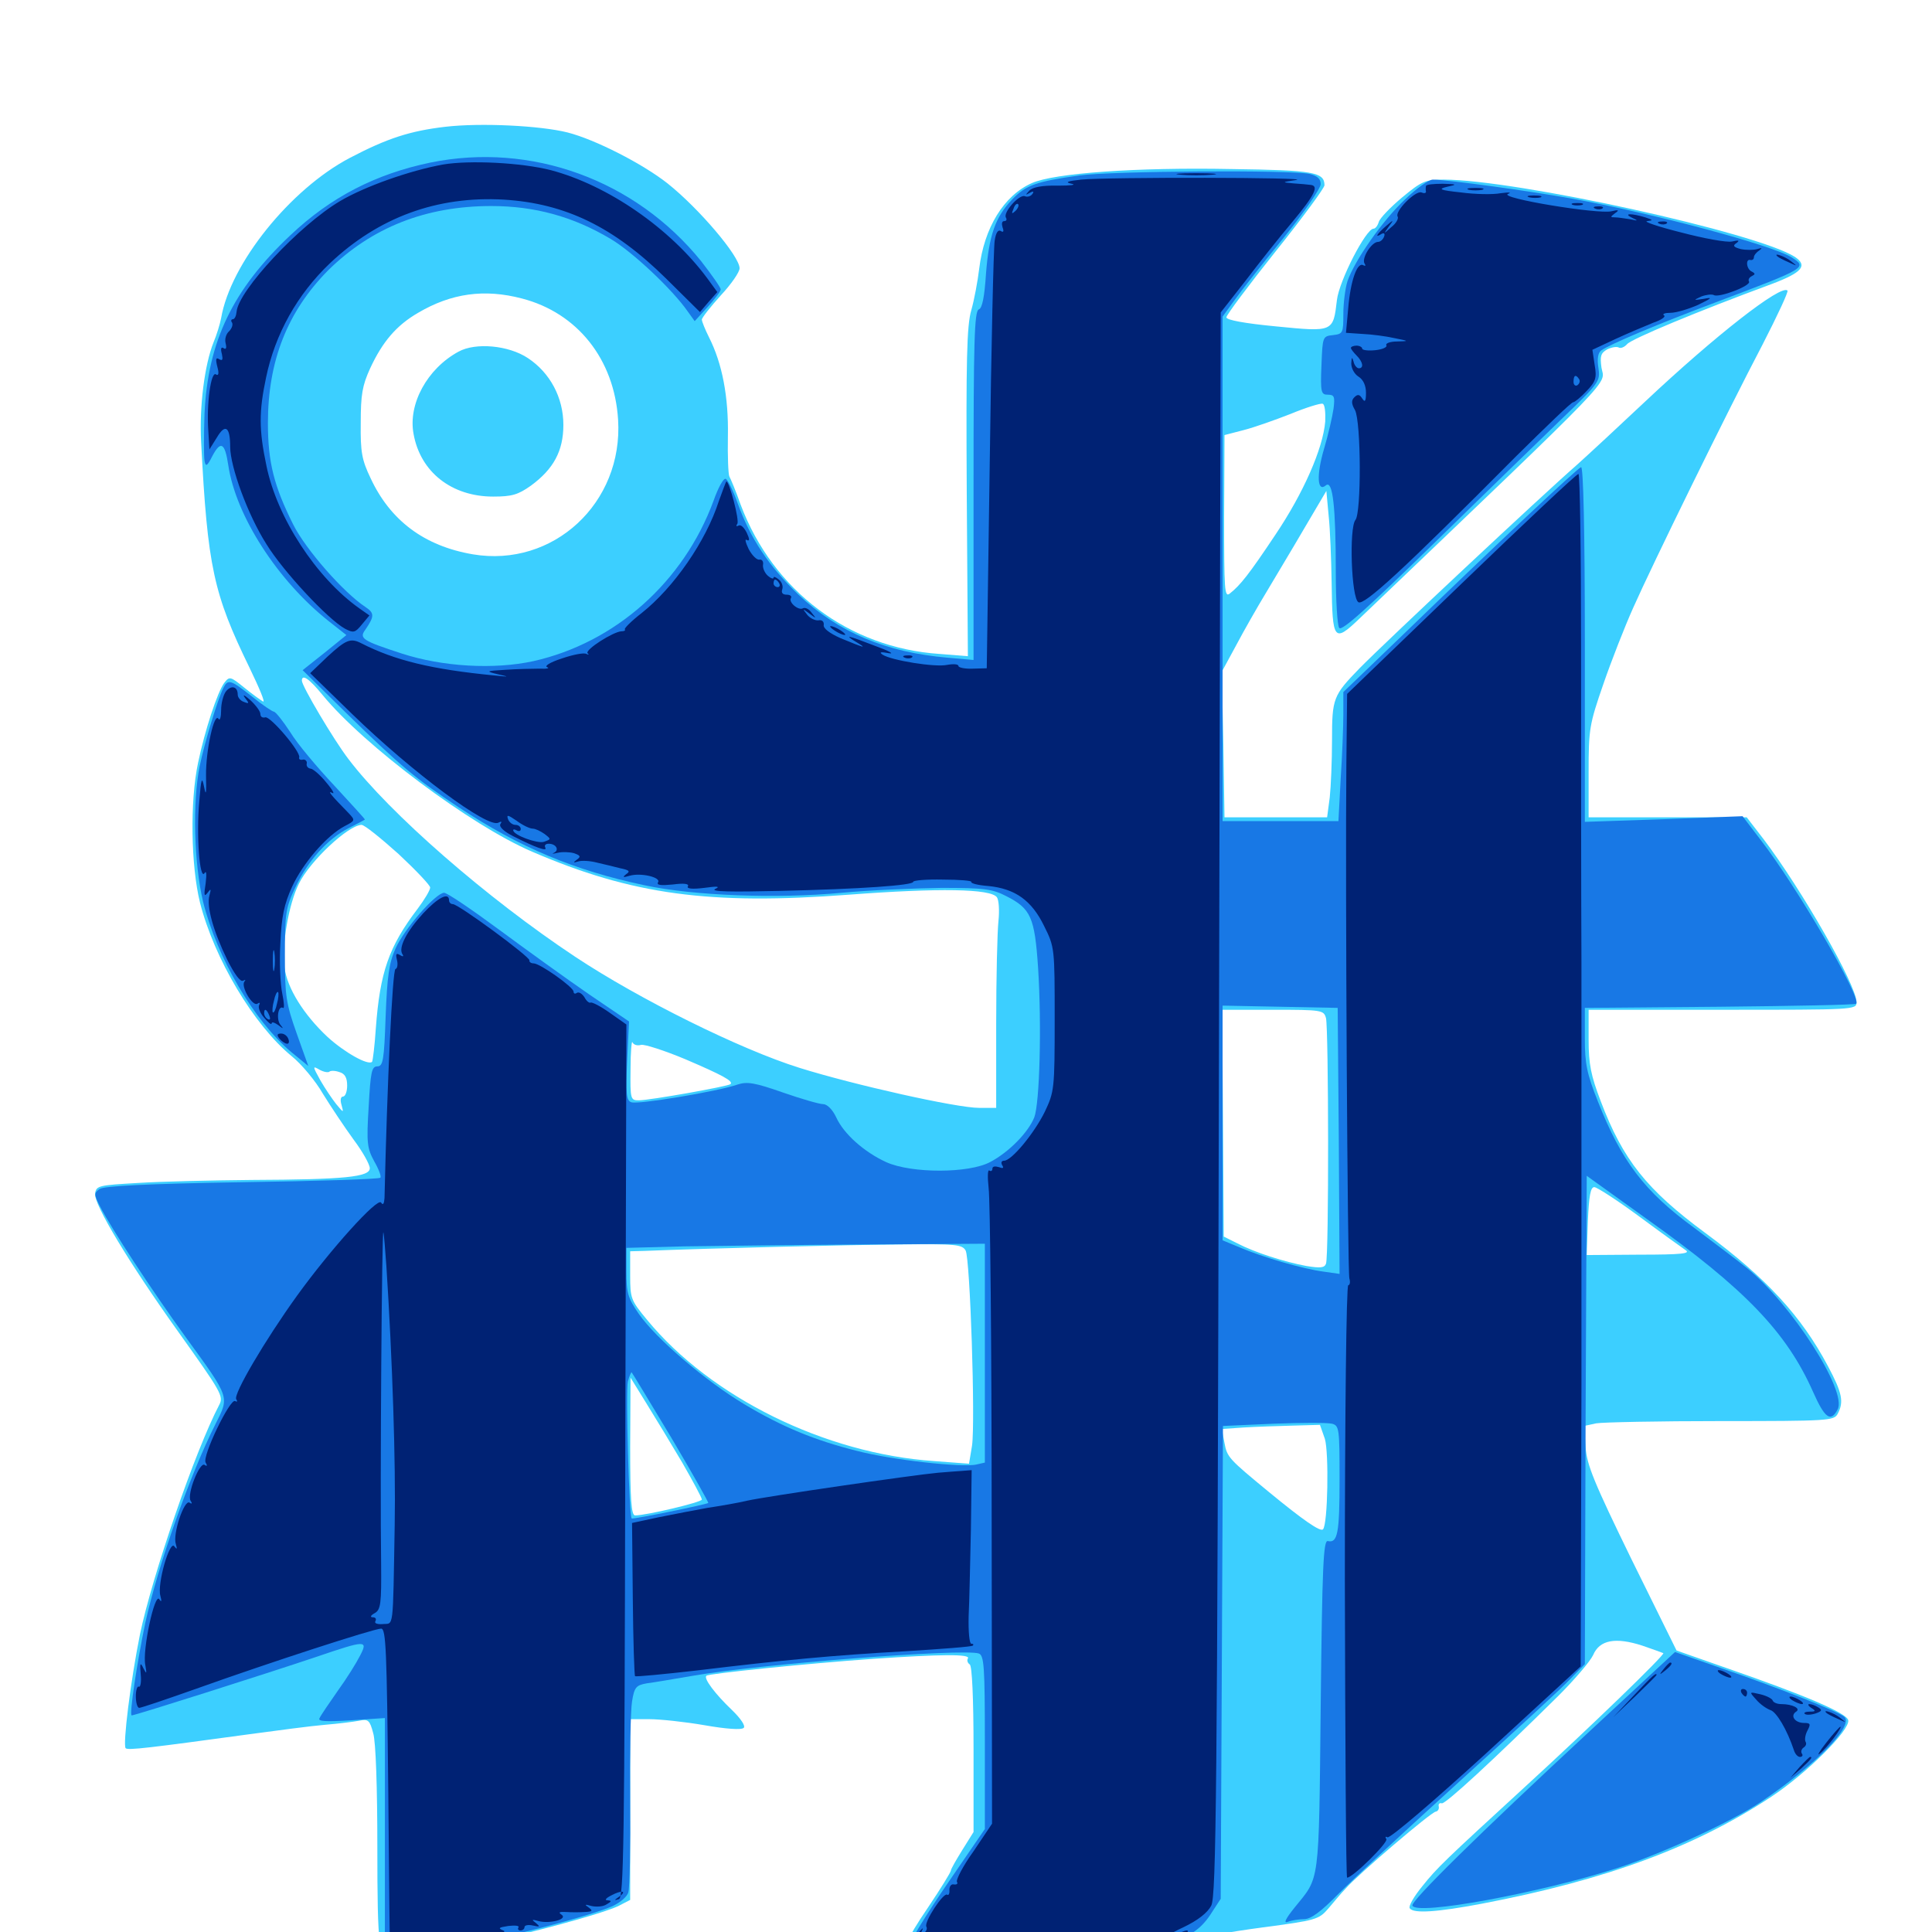 <svg xmlns="http://www.w3.org/2000/svg" viewBox="0 -1000 1000 1000">
	<path fill="#3ccfff" d="M230.469 -934.375C212.305 -932.227 200.586 -928.516 180.859 -918.164C150.195 -901.953 119.336 -863.672 114.453 -835.352C113.867 -832.227 112.109 -826.562 110.547 -822.852C105.859 -811.133 103.125 -789.453 104.102 -771.289C107.422 -706.445 110.547 -692.578 129.102 -654.492C134.18 -643.945 137.5 -636.133 136.133 -636.914C134.766 -637.695 130.469 -640.82 126.367 -644.141C119.141 -650 118.75 -650 116.016 -646.484C112.5 -641.602 106.055 -622.07 102.539 -605.273C98.242 -585.156 98.828 -551.758 103.516 -532.812C110.938 -503.711 131.25 -469.531 150.977 -453.32C155.859 -449.414 163.281 -440.625 167.188 -433.789C171.289 -427.148 178.32 -416.602 183.008 -410.156C187.695 -403.906 191.406 -397.266 191.406 -395.312C191.406 -390.82 178.516 -389.453 130.078 -389.258C109.57 -389.062 83.203 -388.477 71.289 -387.695C51.172 -386.523 49.805 -386.328 49.219 -382.227C48.438 -376.758 66.992 -346.094 91.797 -311.328C114.648 -279.297 115.82 -277.344 113.477 -272.852C100.977 -249.023 78.711 -184.18 72.461 -154.102C67.578 -129.883 63.477 -96.875 65.039 -95.117C66.211 -93.945 77.344 -95.312 128.906 -102.344C143.359 -104.297 160.938 -106.641 167.969 -107.227C175 -107.812 183.008 -108.789 185.938 -109.375C190.625 -110.352 191.406 -109.57 193.164 -102.93C194.531 -98.633 195.312 -74.219 195.312 -44.141C195.312 8.789 196.094 14.844 203.125 14.844C217.578 14.844 307.617 -7.031 320.508 -13.672L326.172 -16.602V-63.281V-110.156H336.133C341.602 -110.156 354.492 -108.789 364.648 -107.031C375.781 -105.078 383.789 -104.492 384.961 -105.664C385.938 -106.641 383.594 -110.352 378.711 -115.039C370.312 -123.047 364.062 -131.25 365.625 -132.617C366.602 -133.789 418.75 -139.062 452.148 -141.406C486.719 -143.75 502.539 -143.945 500.977 -141.602C500.391 -140.625 500.781 -139.258 501.953 -138.477C503.125 -137.695 503.906 -121.289 503.906 -94.531V-51.758L498.047 -42.383C494.922 -37.305 492.188 -32.617 492.188 -31.836C492.188 -31.055 486.914 -22.461 480.469 -12.891C468.164 5.273 466.602 9.766 472.266 11.914C477.148 13.867 554.492 13.086 578.125 10.938C589.453 9.961 604.297 7.422 611.328 5.273C618.359 3.125 637.109 -0.195 653.32 -2.344C681.25 -6.055 682.617 -6.445 687.5 -12.109C690.234 -15.234 694.141 -20.117 696.484 -22.461C702.734 -29.688 741.016 -62.305 743.164 -62.305C744.141 -62.5 744.922 -63.477 744.727 -64.844C744.336 -66.211 745.117 -66.992 746.289 -66.602C748.242 -66.211 773.047 -89.062 806.641 -122.266C815.039 -130.664 823.047 -140.039 824.609 -143.359C827.93 -151.172 836.133 -152.734 850 -148.242C855.664 -146.289 860.547 -144.531 860.938 -144.336C861.914 -143.555 822.461 -105.469 790.039 -75.781C747.461 -36.719 743.945 -33.398 736.133 -23.633C731.836 -18.359 728.906 -13.281 729.688 -12.305C731.445 -9.375 744.336 -10.352 766.992 -14.648C831.445 -26.953 877.344 -43.945 916.992 -70.117C934.961 -82.031 957.617 -104.492 956.641 -109.57C956.055 -113.281 933.984 -122.656 893.359 -136.719L867.773 -145.703L844.531 -192.773C825.195 -232.422 821.289 -241.797 820.703 -250.977L819.922 -261.914L826.172 -263.281C829.688 -263.867 858.789 -264.453 890.82 -264.453C946.484 -264.453 949.219 -264.648 951.172 -268.164C954.492 -274.414 953.516 -279.102 946.094 -292.969C932.422 -318.75 914.258 -338.477 882.812 -361.719C852.344 -384.18 840.039 -399.609 828.516 -430.078C823.438 -443.359 822.266 -449.219 822.266 -461.914V-477.344H891.602C959.961 -477.344 960.938 -477.344 960.938 -481.25C960.938 -490.039 932.422 -539.844 912.695 -565.82L904.102 -576.953H863.086H822.266V-600.391C822.266 -622.656 822.656 -625 829.883 -645.898C833.984 -657.812 841.016 -675.781 845.312 -685.352C855.273 -707.812 893.945 -786.719 912.305 -821.68C919.922 -836.523 925.781 -849.023 925.195 -849.609C921.875 -852.93 887.695 -826.172 851.562 -792.188C838.086 -779.492 822.266 -764.844 816.406 -759.57C798.047 -743.555 717.578 -668.164 703.906 -654.297C690.039 -640.039 689.453 -638.672 689.453 -616.992C689.453 -606.25 688.867 -592.773 688.281 -587.305L686.914 -576.953H660.352H633.789L633.203 -614.648L632.422 -652.344L639.844 -666.016C643.75 -673.438 650.781 -685.742 655.273 -693.164C659.766 -700.781 668.75 -715.625 675 -726.367L686.523 -745.898L687.695 -733.203C688.477 -726.172 689.062 -710.352 689.258 -698.047C689.648 -668.359 690.43 -667.188 703.516 -679.688C840.039 -810.156 830.469 -800.391 828.906 -809.766C828.125 -815.625 828.516 -817.188 831.836 -819.141C834.18 -820.312 836.914 -820.703 837.891 -820.117C838.867 -819.531 840.82 -820.312 842.188 -821.875C844.531 -824.609 878.711 -838.867 917.383 -853.125C932.812 -858.984 935.742 -862.5 929.102 -866.992C909.961 -879.492 784.57 -907.031 747.266 -907.031C737.695 -907.031 735.938 -906.25 725.781 -897.852C719.727 -892.773 714.258 -887.109 713.672 -885.156C713.086 -883.203 711.914 -881.641 710.938 -881.641C707.031 -881.641 693.164 -854.688 691.992 -844.727C690.039 -828.125 690.234 -828.125 660.547 -831.055C644.141 -832.617 634.766 -834.375 634.766 -835.742C634.766 -836.914 646.289 -852.344 660.156 -869.727C674.219 -887.305 685.547 -902.734 685.547 -904.102C685.547 -910.938 679.688 -911.914 637.5 -912.5C588.086 -913.477 545.703 -910.352 534.18 -905.273C519.531 -898.828 509.375 -882.031 506.836 -860.938C506.055 -854.492 504.297 -844.922 502.734 -839.453C500.391 -831.445 500 -813.477 500.391 -744.922L500.977 -660.352L486.328 -661.523C439.453 -664.648 400.195 -694.141 383.398 -738.672C380.859 -745.898 378.125 -752.344 377.539 -753.32C376.953 -754.297 376.562 -763.672 376.758 -774.219C377.148 -794.531 373.828 -811.914 366.992 -825.391C365.039 -829.297 363.281 -833.594 363.281 -834.57C363.281 -835.547 367.773 -841.211 373.047 -847.07C378.516 -852.93 382.812 -859.18 382.812 -861.133C382.812 -867.383 361.719 -892.188 345.508 -905.078C332.617 -915.234 308.203 -927.734 293.75 -931.445C279.688 -934.961 249.023 -936.523 230.469 -934.375ZM270.117 -845.508C298.828 -838.086 317.969 -814.062 319.922 -782.812C322.656 -739.648 286.328 -706.055 244.727 -713.086C219.531 -717.383 201.953 -730.664 191.797 -752.539C187.305 -761.914 186.523 -766.016 186.719 -781.055C186.719 -795.703 187.5 -800.391 191.602 -809.375C198.047 -823.242 205.273 -831.641 216.406 -838.086C233.594 -848.242 250.781 -850.586 270.117 -845.508ZM685.938 -781.836C684.766 -767.773 674.609 -744.727 660.156 -723.242C646.484 -702.734 641.992 -697.07 636.523 -692.773C633.789 -690.625 633.594 -694.531 633.594 -732.617L633.789 -774.805L643.555 -777.344C649.023 -778.711 659.961 -782.617 667.969 -785.742C675.977 -789.062 683.594 -791.406 684.57 -791.016C685.742 -790.82 686.133 -786.523 685.938 -781.836ZM166.992 -640.234C188.477 -614.062 243.555 -572.852 275.391 -559.18C327.148 -536.914 367.188 -531.445 439.453 -536.914C485.938 -540.43 512.891 -540.039 516.016 -535.547C516.992 -534.18 517.383 -528.711 516.797 -523.242C516.211 -517.969 515.625 -493.945 515.625 -470.117V-426.562H506.836C495.117 -426.562 441.992 -438.477 413.867 -447.266C383.203 -456.836 330.859 -482.812 297.852 -504.688C252.148 -534.961 201.562 -579.102 180.273 -607.227C172.656 -617.188 156.25 -644.922 156.25 -647.656C156.25 -651.367 160.156 -648.633 166.992 -640.234ZM206.25 -558.008C215.234 -549.609 222.656 -541.797 222.656 -540.625C222.656 -539.258 219.727 -534.375 216.211 -529.688C201.172 -509.961 196.68 -496.68 194.531 -467.773C193.945 -458.789 192.969 -450.977 192.578 -450.391C190.43 -448.438 178.32 -455.273 169.531 -463.281C157.227 -474.805 148.633 -488.477 147.266 -499.219C145.703 -510.547 149.414 -532.031 154.688 -542.578C160.547 -554.492 180.273 -572.852 187.109 -573.047C188.672 -573.047 197.07 -566.211 206.25 -558.008ZM686.328 -473.047C687.695 -467.383 687.891 -349.805 686.328 -345.898C685.547 -343.75 683.398 -343.555 676.172 -344.727C664.648 -346.875 649.414 -351.758 640.43 -356.445L633.398 -359.961L633.008 -418.555L632.617 -477.344H658.789C684.375 -477.344 685.156 -477.148 686.328 -473.047ZM331.836 -459.18C333.594 -459.57 343.945 -456.25 354.688 -451.758C373.828 -443.555 379.688 -440.43 378.125 -438.867C376.953 -437.695 336.133 -430.469 330.664 -430.469C326.367 -430.469 326.172 -431.055 326.367 -446.68C326.367 -455.469 326.953 -461.719 327.344 -460.547C327.93 -459.18 329.883 -458.594 331.836 -459.18ZM170.508 -445.312C171.094 -445.898 173.438 -445.898 175.586 -445.117C178.516 -444.336 179.688 -442.188 179.688 -438.086C179.688 -434.961 178.711 -432.422 177.539 -432.422C176.367 -432.422 175.977 -430.664 176.758 -428.125C177.93 -423.828 177.93 -423.828 174.023 -428.516C171.875 -431.25 168.164 -436.719 165.82 -440.82C161.719 -448.242 161.719 -448.438 165.43 -446.289C167.578 -445.117 169.922 -444.727 170.508 -445.312ZM848.242 -370.508C859.57 -362.109 870.508 -354.297 872.461 -352.93C875.195 -351.172 870.508 -350.586 848.633 -350.586L821.289 -350.391L821.875 -367.969C822.461 -381.055 823.242 -385.547 825.195 -385.547C826.562 -385.547 837.109 -378.711 848.242 -370.508ZM499.805 -352.734C502.148 -348.438 504.883 -264.062 503.125 -251.758L501.562 -242.383L483.398 -243.75C426.953 -247.656 367.969 -276.758 334.961 -316.797C326.562 -326.953 326.172 -327.93 326.172 -339.844V-352.344L333.594 -352.539C367.969 -353.906 438.672 -355.664 465.234 -355.859C494.727 -356.25 498.047 -355.859 499.805 -352.734ZM353.125 -242.969C358.594 -233.398 363.281 -224.805 363.281 -223.828C363.281 -222.461 334.57 -215.625 328.711 -215.625C326.758 -215.625 326.172 -224.023 326.172 -251.367L326.367 -286.914L334.57 -273.633C339.062 -266.406 347.461 -252.539 353.125 -242.969ZM685.742 -255.273C687.891 -248.242 687.305 -210.938 684.766 -208.398C683.398 -207.031 674.609 -213.086 657.031 -227.539C635.938 -244.922 635.156 -245.703 633.789 -253.125L632.422 -260.352L643.75 -261.133C650.195 -261.523 661.523 -261.914 669.336 -262.109L683.203 -262.5ZM237.305 -817.969C221.094 -809.18 211.133 -790.82 214.062 -775.391C217.578 -755.664 233.789 -742.969 255.273 -742.969C265.039 -742.969 268.164 -743.945 274.805 -748.633C286.523 -757.227 291.602 -766.602 291.602 -780.078C291.602 -794.141 284.766 -807.031 273.242 -814.648C263.281 -821.289 246.094 -822.852 237.305 -817.969Z"/>
	<path fill="#1878e5" d="M222.656 -915.82C194.531 -909.961 171.289 -898.047 150.391 -878.32C120.508 -850.195 107.617 -823.438 105.859 -785.938C105.469 -774.609 105.469 -763.672 105.859 -761.523C106.445 -758.203 107.227 -758.594 109.961 -764.062C114.258 -772.07 116.406 -770.898 118.164 -759.18C122.07 -733.008 143.555 -699.609 170.117 -678.516L179.297 -671.289L167.969 -662.109L156.641 -653.125L179.297 -630.859C207.617 -603.125 215.234 -596.875 237.305 -582.227C268.945 -561.328 297.461 -549.414 333.594 -541.797C358.984 -536.328 402.344 -534.766 435.547 -537.891C450 -539.258 473.438 -540.234 487.305 -540.43C509.57 -540.43 513.672 -539.844 520.898 -536.133C533.594 -529.688 535.547 -525.195 537.305 -499.219C539.258 -468.75 538.086 -428.906 535.352 -421.68C532.227 -413.867 522.266 -403.711 512.695 -398.633C501.758 -392.578 471.875 -392.578 458.789 -398.438C447.266 -403.711 436.719 -413.086 432.812 -421.68C430.859 -425.781 428.125 -428.516 425.977 -428.516C424.023 -428.516 414.648 -431.25 405.078 -434.57C390.625 -439.648 386.719 -440.234 381.836 -438.672C372.07 -435.156 329.883 -428.125 326.758 -429.492C324.219 -430.273 323.828 -433.984 324.609 -450.781L325.586 -471.289L304.883 -485.352C293.555 -493.164 272.656 -508.203 258.398 -518.75C244.141 -529.297 231.445 -537.891 229.883 -537.891C225.586 -537.891 209.18 -519.141 204.688 -508.984C201.367 -501.562 200.391 -494.531 199.609 -474.023C198.828 -451.172 198.242 -448.047 195.312 -448.047C192.383 -448.047 191.797 -445.117 190.82 -427.148C189.648 -408.203 190.039 -405.664 193.75 -398.828C196.094 -394.727 197.461 -391.016 196.875 -390.43C196.289 -389.648 164.062 -388.672 125.195 -388.086C76.172 -387.305 53.711 -386.133 51.562 -384.57C48.633 -382.617 48.633 -381.641 51.758 -375.586C58.008 -363.477 78.516 -332.227 95.898 -308.203C119.336 -275.977 118.75 -277.344 111.523 -262.891C98.242 -236.523 81.836 -190.039 75.195 -159.961C70.898 -139.453 66.797 -112.109 68.164 -112.109C69.922 -112.109 137.5 -133.594 163.672 -142.383C189.453 -151.172 190.625 -151.172 186.328 -142.969C184.57 -139.453 179.492 -131.25 174.805 -124.805C170.312 -118.359 166.016 -112.109 165.43 -110.742C164.258 -108.984 168.359 -108.789 181.641 -109.57L199.219 -110.742V-48.828V12.891H204.688C220.508 12.891 297.461 -5.078 316.797 -13.281C320.703 -15.039 324.609 -18.164 325.195 -20.508C325.977 -22.852 326.367 -44.141 326.172 -67.969C325.977 -91.797 326.367 -114.844 327.148 -119.336C328.32 -126.758 329.297 -127.734 334.766 -128.711C338.086 -129.102 348.242 -130.859 357.422 -132.422C392.188 -138.672 499.219 -146.875 506.641 -144.141C509.375 -143.164 509.766 -137.305 509.766 -98.242V-53.32L490.234 -24.805C479.492 -9.18 470.703 5.273 470.703 7.227C470.703 12.695 480.859 13.672 528.32 12.305C599.805 10.156 616.016 6.641 626.367 -8.789L631.836 -17.188L632.422 -139.453L633.008 -261.914L659.18 -263.086C673.633 -263.672 687.109 -263.672 689.453 -263.086C693.164 -262.109 693.359 -260.547 693.359 -234.375C693.359 -206.445 692.383 -201.172 687.305 -202.344C684.961 -202.93 684.375 -189.453 683.594 -116.992C682.617 -23.047 683.203 -28.906 670.117 -12.695C665.234 -6.641 664.258 -4.297 666.602 -5.273C668.555 -6.055 672.461 -6.641 675 -6.641C678.516 -6.641 683.789 -10.547 692.969 -19.922C700.195 -27.148 728.516 -53.516 755.859 -78.32C783.203 -103.125 808.984 -126.758 812.891 -131.055L820.312 -138.672L820.703 -265.039L821.289 -391.406L852.539 -368.945C903.32 -332.812 924.805 -310.352 938.477 -279.492C944.531 -265.82 947.656 -263.672 951.172 -270.508C956.25 -279.883 927.148 -325.195 904.102 -343.75C897.266 -349.219 884.961 -358.398 876.953 -364.453C851.172 -383.203 839.258 -399.023 827.148 -429.688C821.289 -444.336 820.312 -449.414 820.312 -462.695V-478.32L890.039 -478.906C928.516 -479.297 960.156 -479.883 960.742 -480.469C963.672 -483.398 929.688 -541.602 911.328 -565.234L901.953 -577.539L861.133 -575.977L820.312 -574.609V-666.797C820.312 -725.781 819.531 -758.594 818.359 -758.203C816.406 -757.617 774.805 -718.555 725.195 -670.508L695.312 -641.797V-630.469C695.312 -624.023 694.727 -608.984 693.945 -597.07L692.773 -575H662.695H632.812V-705.469V-836.133L639.062 -844.727C642.383 -849.414 653.906 -864.062 664.453 -876.953C675 -890.039 683.594 -902.539 683.594 -904.688C683.594 -907.422 681.836 -908.984 677.93 -909.961C667.969 -912.109 575.977 -911.523 558.594 -909.18C536.523 -906.055 531.055 -904.297 523.828 -896.68C515.234 -887.695 511.914 -878.32 510.352 -858.398C509.57 -846.289 508.398 -840.43 506.641 -839.844C504.297 -839.062 503.906 -822.656 503.906 -748.633V-658.398L490.625 -659.57C458.594 -662.305 433.984 -672.656 413.281 -692.188C398.047 -706.836 388.477 -721.094 381.836 -739.453C379.492 -746.094 376.562 -751.953 375.586 -752.148C374.414 -752.539 371.68 -747.461 369.336 -740.82C353.906 -698.828 318.555 -667.383 276.172 -657.812C255.664 -653.32 229.102 -654.883 208.008 -661.719C187.695 -668.359 185.742 -669.531 189.062 -674.023C193.75 -680.859 193.945 -682.617 189.258 -685.742C177.734 -693.359 158.203 -715.625 151.758 -728.516C141.797 -748.438 138.672 -760.742 138.672 -781.055C138.672 -813.281 148.828 -838.867 169.922 -860.156C192.383 -882.227 220.312 -893.359 254.297 -893.359C276.758 -893.359 296.68 -887.891 316.016 -876.367C327.344 -869.727 348.242 -850 356.055 -838.672L359.57 -833.789L366.211 -841.016C369.922 -845.117 373.047 -849.219 373.047 -850.195C373.047 -851.172 368.359 -857.812 362.891 -864.844C328.906 -906.836 275 -926.562 222.656 -915.82ZM692.969 -409.375L693.359 -340.625L685.156 -341.797C674.414 -343.164 653.125 -349.414 641.797 -354.297L632.812 -358.008V-418.75V-479.492L662.695 -478.906L692.383 -478.32ZM509.766 -299.609V-242.969L505.469 -241.992C498.438 -240.234 461.523 -244.336 443.555 -249.023C421.68 -254.492 404.688 -261.523 385.156 -273.242C365.234 -285.156 339.453 -307.227 330.664 -319.922C325 -328.125 324.219 -330.859 324.219 -341.797V-354.102L354.102 -354.883C370.312 -355.078 412.109 -355.664 446.875 -355.859L509.766 -356.25ZM347.461 -255.859C358.203 -237.695 366.797 -222.461 366.602 -222.07C365.625 -221.289 327.539 -213.477 326.953 -214.062C325.586 -215.43 323.828 -280.273 325 -284.961C325.781 -287.891 326.758 -290.039 326.953 -289.648C327.344 -289.258 336.523 -274.023 347.461 -255.859ZM727.344 -896.875C715.625 -885.938 701.172 -865.234 697.461 -854.492C696.289 -850.781 695.312 -843.164 695.312 -837.5C695.312 -827.734 695.117 -827.148 690.039 -826.562C684.57 -825.977 684.57 -825.781 683.984 -810.938C683.398 -796.875 683.789 -795.703 687.305 -795.703C690.625 -795.703 691.016 -794.727 690.234 -788.477C689.648 -784.375 687.5 -775 685.352 -767.773C681.25 -753.906 681.836 -744.922 686.328 -748.828C689.844 -751.562 691.406 -737.695 691.406 -703.906C691.406 -689.453 692.188 -676.367 693.164 -675C694.336 -673.047 707.812 -685.156 742.383 -718.945C768.555 -744.531 798.633 -773.828 809.18 -783.984C827.93 -801.953 828.32 -802.734 827.344 -809.57C826.562 -814.258 827.148 -817.383 828.711 -818.555C832.812 -821.68 858.984 -832.617 888.672 -843.75C935.352 -861.328 935.547 -861.523 927.344 -866.797C917.383 -873.047 855.469 -889.648 813.281 -897.266C791.602 -901.172 749.023 -907.031 741.602 -907.031C739.648 -907.031 733.203 -902.539 727.344 -896.875ZM115.625 -643.945C112.695 -638.086 105.859 -615.625 103.32 -603.32C99.609 -584.57 100.391 -553.32 105.078 -533.398C112.305 -504.102 131.641 -471.289 150.977 -455.273L159.57 -448.242L153.516 -465.234C148.047 -480.664 147.461 -484.57 147.461 -505.664C147.461 -527.344 147.852 -530.078 152.93 -540.82C159.375 -554.492 169.531 -565.82 180.664 -571.484C184.961 -573.633 188.672 -575.586 188.867 -575.781C189.062 -575.977 181.836 -583.789 173.047 -593.359C164.062 -602.93 153.711 -615.234 150.195 -621.094C146.484 -626.758 142.773 -631.445 141.797 -631.641C141.016 -631.641 135.742 -635.156 130.469 -639.453C119.336 -648.242 117.969 -648.633 115.625 -643.945ZM823.633 -104.688C764.062 -49.414 730.273 -16.016 731.055 -13.672C733.008 -8.398 796.68 -20.117 836.914 -33.008C860.547 -40.625 896.875 -57.422 911.523 -67.383C939.844 -86.523 959.57 -106.641 954.688 -111.328C951.562 -114.062 922.266 -125.781 891.016 -136.523L866.992 -144.922Z"/>
	<path fill="#002274" d="M229.297 -914.844C212.109 -911.719 188.867 -903.516 175.977 -895.898C154.883 -883.398 123.438 -849.609 122.461 -838.672C122.266 -836.523 121.484 -834.766 120.508 -834.766C119.727 -834.766 119.336 -833.984 120.117 -833.008C120.703 -831.836 119.922 -829.883 118.555 -828.516C116.992 -827.148 116.211 -824.414 116.797 -822.266C117.383 -819.922 116.992 -818.945 115.82 -819.727C114.453 -820.703 114.062 -819.531 114.844 -816.797C115.43 -813.867 115.234 -813.086 113.477 -814.062C111.719 -815.234 111.523 -814.062 112.5 -810.156C113.477 -806.641 113.086 -805.273 111.719 -806.25C109.18 -807.812 106.836 -791.016 107.812 -777.148L108.398 -767.383L112.305 -773.633C116.602 -780.859 119.141 -779.102 119.141 -768.75C119.141 -758.398 128.32 -733.398 137.891 -718.359C146.68 -704.102 169.727 -679.492 178.516 -674.609C183.008 -672.266 183.789 -672.461 187.305 -676.758L191.211 -681.445L185.938 -685.156C163.672 -700.977 143.359 -732.031 137.891 -758.984C133.984 -777.539 133.984 -786.914 137.695 -804.492C142.383 -827.148 153.906 -847.656 170.703 -863.672C195.898 -887.5 226.172 -898.633 260.742 -896.68C292.578 -894.727 317.578 -882.617 344.727 -855.859L362.305 -838.477L366.797 -843.75L371.289 -848.828L366.016 -856.055C346.875 -881.836 314.648 -904.102 285.156 -911.914C269.922 -915.82 243.164 -917.188 229.297 -914.844ZM610.938 -909.57C606.25 -909.961 609.961 -910.352 619.141 -910.352C628.32 -910.352 632.031 -909.961 627.539 -909.57C622.852 -909.18 615.43 -909.18 610.938 -909.57ZM559.57 -907.031C552.344 -906.25 550.977 -905.664 554.688 -904.883C557.422 -904.297 554.102 -903.906 547.461 -903.906C539.453 -904.102 534.57 -903.125 532.812 -901.367C530.664 -899.023 530.664 -898.828 533.008 -900.195C534.766 -901.172 535.352 -900.977 534.375 -899.609C533.594 -898.438 531.836 -897.852 530.469 -898.438C527.539 -899.609 518.945 -889.844 520.703 -887.305C521.289 -886.328 520.898 -885.547 519.727 -885.547C518.555 -885.547 518.359 -884.18 518.945 -882.227C519.727 -880.273 519.336 -879.492 517.969 -880.469C516.602 -881.25 515.43 -879.492 514.844 -875.391C514.258 -871.875 513.086 -820.703 512.305 -761.523L510.742 -654.102L503.516 -653.906C499.414 -653.711 496.094 -654.492 496.094 -655.273C496.094 -656.25 493.555 -656.445 490.234 -655.859C483.984 -654.492 461.328 -658.203 456.836 -661.133C454.883 -662.5 455.859 -662.695 459.961 -661.914C463.281 -661.328 460.156 -663.086 453.125 -665.625C438.477 -671.289 436.523 -671.68 443.359 -667.578C449.219 -664.062 447.266 -664.648 434.961 -669.727C429.297 -672.266 425.977 -674.805 426.367 -676.562C426.562 -678.32 425.391 -679.297 423.633 -678.906C421.875 -678.711 419.141 -680.078 417.773 -681.836C415.234 -685.156 415.234 -685.156 418.945 -682.422C422.656 -679.688 422.656 -679.688 420.117 -682.812C418.75 -684.766 416.797 -685.742 415.625 -685.156C413.281 -683.789 408.008 -688.281 409.375 -690.43C409.961 -691.406 408.984 -692.188 407.227 -692.188C405.078 -692.188 404.297 -693.164 404.883 -694.922C405.469 -696.484 404.688 -698.828 403.125 -700C401.562 -701.367 400.391 -701.758 400.391 -700.977C400.391 -700.195 399.023 -700.586 397.461 -701.953C395.898 -703.32 394.727 -705.859 394.922 -707.617C395.312 -709.375 394.336 -710.547 393.164 -710.352C391.797 -709.961 389.258 -712.5 387.5 -715.82C385.938 -719.141 385.352 -721.289 386.523 -720.508C388.086 -719.727 388.086 -720.898 386.523 -724.219C385.156 -726.953 383.398 -728.711 382.227 -727.93C381.055 -727.344 380.859 -727.734 381.641 -728.906C382.812 -730.664 377.539 -750.781 375.977 -750.781C375.781 -750.781 374.023 -746.094 372.07 -740.625C365.43 -719.922 348.828 -695.898 332.031 -682.617C326.758 -678.516 322.852 -674.609 323.438 -674.219C323.828 -673.633 323.047 -673.242 321.68 -673.242C317.383 -673.047 302.734 -663.672 304.102 -661.914C305.078 -661.133 304.688 -660.938 303.516 -661.523C302.344 -662.305 296.484 -661.133 290.82 -659.18C284.766 -657.227 281.641 -655.273 283.203 -654.688C284.766 -654.102 283.008 -653.711 279.297 -653.906C275.586 -653.906 267.578 -653.711 261.719 -653.32C251.367 -652.734 251.172 -652.539 257.812 -650.977C263.867 -649.609 263.672 -649.609 255.859 -650.391C223.438 -653.516 204.297 -658.203 187.109 -666.992C181.445 -669.922 179.102 -668.945 169.531 -660.156L160.547 -651.562L182.422 -630.273C213.477 -600.195 252.734 -570.898 258.008 -574.219C259.57 -575 259.961 -574.805 258.984 -573.438C258.203 -572.07 260.938 -569.531 265.625 -567.188C277.148 -561.328 283.594 -558.984 282.227 -561.328C281.641 -562.5 282.422 -563.281 283.984 -563.281C287.891 -563.281 289.648 -559.961 286.719 -558.594C285.352 -558.008 286.133 -558.008 288.672 -558.594C291.016 -559.18 294.922 -558.984 297.07 -558.398C300.391 -557.227 300.781 -556.641 298.633 -555.078C296.484 -553.516 296.68 -553.32 299.219 -554.102C300.977 -554.688 305.273 -554.492 308.984 -553.516C312.5 -552.734 317.969 -551.367 321.094 -550.586C325.781 -549.609 326.367 -549.023 324.023 -547.461C322.07 -545.898 322.461 -545.703 325.781 -546.68C331.641 -548.438 342.188 -545.898 340.625 -543.359C339.648 -541.797 342.188 -541.602 348.242 -542.188C354.102 -542.969 356.836 -542.578 356.055 -541.211C355.273 -540.039 358.203 -539.648 364.453 -540.43C371.484 -541.406 373.047 -541.211 370.117 -539.844C367.578 -538.477 378.32 -538.281 403.32 -538.867C446.289 -539.844 472.656 -541.797 472.656 -543.555C472.656 -544.336 479.688 -544.922 488.086 -544.727C496.68 -544.727 503.125 -544.141 502.734 -543.555C502.344 -542.773 506.25 -541.797 511.523 -541.406C525.391 -540.039 533.984 -533.984 540.43 -520.703C545.898 -509.766 545.898 -509.18 545.898 -472.461C545.898 -436.328 545.703 -434.961 540.82 -424.609C535.352 -413.477 523.633 -399.219 519.727 -399.219C518.359 -399.219 517.969 -398.242 518.75 -396.875C519.727 -395.312 519.141 -395.117 516.992 -395.898C515.039 -396.484 513.672 -396.289 513.672 -395.117C513.672 -393.945 512.891 -393.555 512.109 -394.141C511.133 -394.727 511.133 -390.625 511.719 -384.961C512.5 -379.297 513.281 -303.125 513.281 -215.43L513.477 -56.055L503.906 -41.797C498.438 -34.18 494.727 -26.953 495.312 -25.977C495.898 -25 495.312 -24.414 493.75 -24.609C492.383 -25 491.406 -23.633 491.406 -21.875C491.602 -19.922 491.016 -18.75 490.234 -19.336C488.281 -20.508 478.125 -5.078 479.492 -2.734C480.078 -1.758 479.492 -0.391 478.32 0.391C476.758 1.367 476.367 0.781 477.344 -0.977C478.125 -2.539 477.344 -1.953 475.586 0.195C469.141 8.203 472.07 9.961 494.141 10.547C523.438 11.523 585.938 8.594 573.242 6.836C565.82 5.859 567.188 5.664 579.102 6.055C591.992 6.445 613.281 4.102 603.516 3.32C601.953 3.32 605.859 0.586 612.305 -2.344C620.117 -6.055 625 -9.961 626.953 -13.672C629.492 -18.555 630.078 -72.656 630.859 -428.711L631.836 -838.281L644.531 -854.492C651.367 -863.477 662.305 -877.344 668.945 -885.156C680.664 -899.219 682.812 -903.906 678.32 -904.297C676.953 -904.492 672.852 -904.883 669.531 -905.078C663.281 -905.664 663.281 -905.664 670.898 -906.836C680.469 -908.203 573.047 -908.398 559.57 -907.031ZM576.758 -905.664C577.93 -906.25 576.562 -906.641 573.242 -906.641C570.117 -906.641 568.945 -906.25 570.898 -905.664C572.656 -905.273 575.391 -905.273 576.758 -905.664ZM525.586 -890.82C523.633 -889.062 523.438 -889.258 524.609 -891.992C525.195 -893.945 526.367 -894.922 526.953 -894.336C527.539 -893.75 526.953 -892.188 525.586 -890.82ZM403.32 -698.047C403.906 -697.07 403.516 -696.094 402.539 -696.094C401.367 -696.094 400.391 -697.07 400.391 -698.047C400.391 -699.219 400.781 -700 401.172 -700C401.758 -700 402.734 -699.219 403.32 -698.047ZM245.508 -650C246.289 -650.586 245.117 -651.172 242.969 -650.977C240.82 -650.977 240.234 -650.391 241.797 -649.805C243.164 -649.219 244.922 -649.414 245.508 -650ZM275.781 -571.094C277.148 -571.094 279.883 -569.727 281.836 -568.359C285.352 -565.625 285.352 -565.625 281.445 -564.258C277.93 -563.281 265.625 -567.773 265.625 -570.312C265.625 -570.898 266.602 -570.703 267.578 -570.117C268.75 -569.531 269.531 -569.922 269.531 -570.898C269.531 -572.07 268.359 -573.047 266.797 -573.047C265.234 -573.047 263.477 -574.414 262.891 -576.172C262.109 -578.516 263.086 -578.125 267.383 -575.195C270.508 -572.852 274.219 -571.094 275.781 -571.094ZM424.414 -540.43C425.586 -541.016 424.609 -541.406 421.875 -541.406C419.141 -541.406 418.164 -541.016 419.531 -540.43C420.703 -540.039 423.047 -540.039 424.414 -540.43ZM738.086 -903.711C737.891 -902.734 737.891 -901.562 738.086 -900.781C738.086 -900 737.109 -899.805 735.742 -900.391C732.617 -901.562 721.68 -890.43 723.438 -887.891C724.023 -886.914 722.656 -884.375 720.117 -882.422C716.016 -878.711 716.016 -878.711 718.75 -882.617C721.68 -886.523 721.484 -886.523 717.188 -882.812C712.695 -878.906 711.328 -876.562 715.039 -878.906C716.406 -879.688 716.992 -879.102 716.406 -877.539C715.82 -875.977 714.453 -874.805 713.281 -874.805C709.961 -874.805 704.688 -866.406 706.25 -863.672C707.031 -862.5 706.836 -862.109 705.664 -862.695C702.539 -864.648 699.023 -854.688 697.852 -840.625L696.68 -827.734L705.273 -827.148C709.961 -826.953 717.383 -825.977 721.68 -825C729.492 -823.438 729.492 -823.438 723.047 -823.242C719.531 -823.242 716.992 -822.266 717.578 -821.289C718.164 -820.312 715.625 -819.141 711.914 -818.75C708.203 -818.359 705.078 -818.75 705.078 -819.531C705.078 -820.312 703.711 -821.094 702.148 -821.094C700.586 -821.094 699.219 -820.508 699.219 -819.922C699.219 -819.336 700.586 -817.578 702.148 -816.016C705.469 -812.695 706.055 -809.375 703.32 -809.375C702.344 -809.375 700.977 -810.938 700.586 -812.891C699.805 -815.43 699.609 -815.234 699.414 -811.914C699.414 -809.375 700.977 -806.445 703.125 -805.078C705.664 -803.516 707.031 -800.391 707.031 -796.68C707.031 -792.188 706.445 -791.602 705.078 -793.75C703.711 -795.898 702.734 -796.094 700.977 -794.336C699.414 -792.773 699.414 -791.016 701.367 -787.695C704.492 -781.641 704.688 -734.57 701.562 -730.859C698.242 -726.758 699.414 -690.43 703.125 -688.281C706.055 -686.523 725.781 -704.492 784.766 -763.867C800.195 -779.102 813.281 -791.797 814.258 -791.797C815.039 -791.797 818.164 -794.336 821.094 -797.461C825.977 -802.539 826.562 -804.297 825.391 -811.133L824.219 -818.945L836.328 -824.609C843.164 -827.734 851.953 -831.445 855.859 -833.008C859.961 -834.375 862.305 -836.133 861.328 -836.719C860.156 -837.5 861.719 -838.086 864.648 -838.086C867.578 -838.086 874.023 -840.039 878.906 -842.188C886.133 -845.703 886.719 -846.289 881.836 -845.312C876.367 -844.531 876.367 -844.531 880.469 -846.484C883.008 -847.461 885.938 -847.852 887.109 -847.266C889.648 -845.703 906.641 -852.148 905.273 -854.297C904.688 -855.273 905.469 -856.445 906.641 -857.031C908.594 -858.008 908.594 -858.398 906.836 -859.375C903.906 -860.547 903.32 -866.211 906.055 -865.43C907.031 -865.234 907.812 -865.82 907.812 -866.797C907.812 -867.773 908.984 -869.336 910.547 -870.312C912.305 -871.68 912.109 -871.875 909.57 -871.094C907.617 -870.508 903.711 -870.508 900.977 -871.094C897.266 -872.07 896.68 -872.852 898.828 -874.219C900.586 -875.586 900 -875.781 896.484 -875C893.75 -874.414 882.031 -876.562 870.117 -879.688C858.398 -882.617 850.391 -885.352 852.539 -885.547C855.859 -885.938 855.664 -886.133 851.562 -887.5C844.531 -889.648 839.844 -889.648 844.727 -887.305C848.047 -885.742 848.047 -885.547 843.75 -886.523C841.016 -886.914 837.5 -887.5 835.938 -887.5C833.398 -887.5 833.398 -887.695 835.938 -889.648C838.281 -891.211 837.891 -891.602 833.984 -890.625C826.953 -889.062 775.781 -897.461 780.469 -899.609C782.617 -900.391 781.25 -900.586 776.758 -900C772.852 -899.219 763.477 -899.414 756.25 -900.391C745.117 -901.562 744.141 -902.148 749.023 -903.32C754.492 -904.492 754.297 -904.688 746.68 -904.883C741.992 -904.883 738.086 -904.492 738.086 -903.711ZM737.695 -819.922C738.477 -820.508 737.305 -821.094 735.156 -820.898C733.008 -820.898 732.422 -820.312 733.984 -819.727C735.352 -819.141 737.109 -819.336 737.695 -819.922ZM771.094 -815.82C772.852 -816.406 771.289 -816.797 767.578 -816.797C763.867 -816.797 762.305 -816.406 764.258 -815.82C766.016 -815.43 769.141 -815.43 771.094 -815.82ZM817.383 -803.711C817.969 -802.734 817.578 -801.367 816.406 -800.586C815.43 -800 814.453 -800.781 814.453 -802.344C814.453 -805.859 815.625 -806.445 817.383 -803.711ZM760.352 -901.758C758.398 -902.344 759.961 -902.734 763.672 -902.734C767.383 -902.734 768.945 -902.344 767.188 -901.758C765.234 -901.367 762.109 -901.367 760.352 -901.758ZM791.602 -897.852C789.648 -898.438 790.82 -898.828 793.945 -898.828C797.266 -898.828 798.633 -898.438 797.461 -897.852C796.094 -897.461 793.359 -897.461 791.602 -897.852ZM814.062 -893.945C812.695 -894.531 813.672 -894.922 816.406 -894.922C819.141 -894.922 820.117 -894.531 818.945 -893.945C817.578 -893.555 815.234 -893.555 814.062 -893.945ZM825.781 -891.992C824.219 -892.578 824.805 -893.164 826.953 -893.164C829.102 -893.359 830.273 -892.773 829.492 -892.188C828.906 -891.602 827.148 -891.406 825.781 -891.992ZM858.984 -884.18C857.422 -884.766 858.008 -885.352 860.156 -885.352C862.305 -885.547 863.477 -884.961 862.695 -884.375C862.109 -883.789 860.352 -883.594 858.984 -884.18ZM920.117 -867.188C920.508 -866.797 923.047 -865.43 925.781 -864.258C930.469 -862.109 930.469 -862.109 926.953 -864.844C923.828 -867.383 917.383 -869.531 920.117 -867.188ZM756.445 -697.852L697.266 -640.82L696.875 -604.492C696.289 -543.164 697.461 -341.797 698.438 -338.281C699.023 -336.328 698.633 -334.766 697.852 -334.766C696.875 -334.766 696.094 -267.773 696.094 -181.445C696.289 -97.07 696.68 -28.125 697.266 -28.125C700.195 -28.125 718.555 -46.289 717.578 -48.047C716.797 -49.219 717.188 -49.609 718.164 -49.023C719.336 -48.242 742.383 -67.969 769.336 -92.578L818.164 -137.5L818.555 -283.398V-501.758C818.359 -541.602 818.359 -614.648 818.359 -664.453C818.359 -714.062 817.773 -754.688 816.992 -754.688C816.016 -754.688 788.867 -729.102 756.445 -697.852ZM429.688 -675.781C429.688 -675.195 431.445 -673.828 433.594 -672.656C435.742 -671.484 437.5 -671.094 437.5 -671.484C437.5 -672.07 435.742 -673.438 433.594 -674.609C431.445 -675.781 429.688 -676.172 429.688 -675.781ZM468.359 -659.57C466.797 -660.156 467.383 -660.742 469.531 -660.742C471.68 -660.938 472.852 -660.352 472.07 -659.766C471.484 -659.18 469.727 -658.984 468.359 -659.57ZM116.992 -642.188C115.625 -640.43 114.453 -636.133 114.453 -632.422C114.453 -628.906 113.867 -626.758 113.086 -627.93C110.938 -631.641 106.445 -611.523 106.641 -598.438C106.836 -589.258 106.641 -587.695 105.664 -592.578C104.492 -598.438 104.102 -597.266 103.125 -584.961C101.562 -567.773 103.32 -544.141 105.859 -548.047C106.836 -549.609 107.031 -547.656 106.445 -542.773C105.469 -536.719 105.664 -535.547 107.422 -537.891C109.18 -540.234 109.375 -540.039 108.398 -536.523C106.836 -530.859 110.352 -518.164 117.578 -503.32C121.289 -495.898 124.414 -491.602 125.781 -492.383C126.953 -492.969 127.344 -492.969 126.562 -491.992C124.414 -489.648 130.664 -478.906 133.203 -480.469C134.375 -481.25 134.766 -481.055 134.18 -479.883C133.398 -478.711 134.57 -475.586 136.719 -473.242C138.867 -470.703 140.43 -469.336 140.625 -470.312C140.625 -471.289 142.188 -470.703 144.141 -469.336C146.68 -467.383 146.875 -467.383 145.312 -469.336C142.773 -472.07 143.945 -479.883 146.484 -478.32C147.266 -477.734 147.07 -481.055 146.094 -485.742C145.117 -490.234 144.531 -501.953 145.117 -511.719C145.703 -525.586 147.07 -532.031 151.172 -541.016C156.836 -553.32 169.141 -567.578 178.516 -572.461C183.789 -575.195 183.984 -575.391 180.469 -579.102C171.68 -588.086 169.141 -591.016 171.875 -589.648C173.438 -588.672 172.266 -591.016 168.945 -594.922C165.82 -598.828 161.914 -602.148 160.742 -602.148C159.375 -602.344 158.398 -603.516 158.789 -604.883C158.984 -606.055 158.008 -607.031 156.836 -606.836C155.469 -606.445 154.492 -607.031 154.883 -608.008C155.664 -610.938 139.844 -629.492 137.305 -628.711C135.938 -628.32 134.766 -628.906 134.766 -630.469C134.766 -631.836 132.422 -634.961 129.492 -637.695C126.562 -640.234 125.391 -640.82 126.758 -638.867C129.102 -635.938 129.102 -635.547 126.172 -636.719C124.414 -637.305 123.047 -639.062 123.047 -640.43C123.047 -644.727 119.727 -645.508 116.992 -642.188ZM141.992 -498.438C141.602 -495.898 141.211 -497.852 141.211 -502.734C141.211 -507.617 141.602 -509.57 141.992 -507.227C142.383 -504.688 142.383 -500.781 141.992 -498.438ZM143.359 -480.469C142.773 -477.539 141.797 -475.586 141.211 -475.977C140.82 -476.562 141.016 -479.297 141.797 -482.031C142.383 -484.961 143.359 -486.914 143.945 -486.523C144.336 -485.938 144.141 -483.203 143.359 -480.469ZM139.453 -474.219C140.039 -472.656 139.844 -471.875 138.672 -472.461C137.5 -473.047 136.719 -474.414 136.719 -475.586C136.719 -478.32 138.086 -477.734 139.453 -474.219ZM218.945 -527.148C210.352 -517.773 206.25 -509.57 208.203 -506.25C209.18 -504.883 208.594 -504.688 207.031 -505.664C205.078 -506.836 204.688 -506.25 205.469 -503.125C206.055 -500.781 205.664 -498.633 204.688 -498.438C203.125 -497.852 200.391 -439.258 199.023 -379.883C198.828 -376.953 198.242 -375.977 197.266 -377.539C195.508 -380.469 170.898 -353.125 153.711 -329.297C137.109 -306.25 120.703 -278.32 122.266 -275.781C123.047 -274.609 122.852 -274.219 121.68 -274.805C119.141 -276.367 104.492 -246.094 106.445 -242.969C107.422 -241.406 107.227 -240.82 105.859 -241.797C103.32 -243.359 96.68 -226.562 98.633 -223.242C99.609 -221.875 99.414 -221.289 98.047 -222.266C95.312 -223.828 89.258 -205.859 91.016 -200.781C91.797 -198.047 91.602 -197.852 90.234 -199.609C87.891 -203.125 81.25 -180.078 83.008 -174.023C83.789 -171.094 83.594 -170.508 82.422 -172.266C80.078 -175.781 73.633 -145.898 75.195 -138.281C75.977 -133.594 75.977 -133.203 74.219 -136.523C72.656 -139.844 72.266 -139.258 72.852 -133.203C73.242 -129.297 72.656 -126.562 71.875 -126.953C71.094 -127.539 70.312 -125.195 70.312 -122.07C70.312 -118.75 71.094 -116.016 72.07 -116.016C73.047 -116.016 86.328 -120.508 101.758 -125.977C138.867 -139.258 193.555 -157.031 197.266 -157.031C199.805 -157.031 200.195 -146.094 200.977 -72.461C201.367 -26.172 201.758 12.109 201.953 12.305C202.148 12.5 208.398 11.719 216.016 10.156C223.438 8.789 228.125 7.227 226.562 6.641C225 6.055 225.781 6.055 228.32 6.445C235.156 7.617 265.234 0.781 260.547 -0.781C257.617 -1.953 258.008 -2.344 263.086 -3.125C266.602 -3.516 268.945 -3.32 268.359 -2.344C267.773 -1.562 268.359 -0.781 269.336 -0.781C270.508 -0.781 271.484 -1.562 271.484 -2.539C271.484 -3.516 273.438 -3.906 275.977 -3.32C279.492 -2.539 279.688 -2.734 277.344 -4.688C275 -6.445 275.195 -6.641 278.711 -5.664C284.57 -4.102 294.141 -6.641 290.625 -8.984C288.867 -10.156 289.453 -10.547 292.969 -10.352C295.703 -10.156 300 -10.156 302.734 -10.352C306.641 -10.547 307.031 -10.938 304.688 -12.695C302.344 -14.258 302.734 -14.453 306.055 -13.477C308.594 -12.891 312.109 -13.086 313.867 -14.258C316.602 -15.82 316.797 -16.211 314.453 -16.406C312.695 -16.406 313.672 -17.578 316.406 -18.945C321.875 -21.875 324.805 -21.289 320.312 -18.164C317.773 -16.406 317.773 -16.211 320.312 -16.992C322.852 -17.578 323.242 -44.727 323.633 -243.75L324.219 -469.727L315.625 -475.781C310.938 -479.102 306.445 -481.445 305.664 -481.055C305.078 -480.664 303.516 -481.836 302.539 -483.789C301.367 -485.547 299.805 -486.719 298.633 -486.133C297.656 -485.352 296.875 -485.742 296.875 -486.719C296.875 -489.062 279.492 -501.367 276.172 -501.367C274.805 -501.367 273.828 -502.148 274.023 -502.93C274.414 -504.688 237.305 -532.031 234.375 -532.031C233.203 -532.031 232.422 -533.008 232.422 -533.984C232.422 -538.477 226.562 -535.352 218.945 -527.148ZM200 -344.531C203.125 -296.094 204.883 -242.969 204.297 -210.742C203.32 -154.883 203.906 -159.961 198.047 -159.375C195.312 -159.18 193.555 -159.766 194.336 -160.938C194.922 -162.109 194.336 -162.891 192.969 -162.891C191.406 -162.891 191.797 -163.867 193.945 -165.039C197.07 -166.797 197.461 -169.922 197.266 -190.82C196.68 -232.227 197.656 -365.234 198.438 -362.109C198.828 -360.547 199.414 -352.539 200 -344.531ZM144.727 -462.305C145.898 -460.938 147.656 -459.766 148.633 -459.766C149.609 -459.766 149.805 -460.938 149.219 -462.305C148.633 -463.867 147.07 -465.039 145.508 -465.039C143.359 -465.039 143.164 -464.258 144.727 -462.305ZM485.352 -237.695C472.461 -236.523 396.094 -225.391 386.719 -223.242C381.836 -222.07 372.656 -220.508 366.211 -219.531C359.766 -218.359 348.438 -216.211 340.82 -214.648L327.148 -211.719L327.539 -172.461C327.734 -150.781 328.32 -132.812 328.711 -132.422C329.102 -132.031 343.359 -133.398 360.547 -135.352C405.859 -140.82 430.469 -143.164 468.555 -145.312C487.305 -146.484 503.125 -147.656 503.516 -148.242C504.102 -148.828 503.711 -149.219 502.734 -149.219C501.758 -149.219 501.172 -155.469 501.367 -163.477C501.758 -171.094 502.148 -191.406 502.539 -208.398L502.93 -239.062L498.047 -238.672C495.312 -238.477 489.648 -238.086 485.352 -237.695ZM861.133 -136.133C858.594 -133.008 858.789 -132.812 861.914 -135.352C865.039 -137.891 866.016 -139.453 864.453 -139.453C864.062 -139.453 862.5 -137.891 861.133 -136.133ZM890.625 -133.594C892.188 -132.617 894.531 -131.641 895.508 -131.641C896.68 -131.641 896.094 -132.617 894.531 -133.594C892.969 -134.57 890.82 -135.547 889.648 -135.547C888.672 -135.547 889.062 -134.57 890.625 -133.594ZM845.703 -122.461L834.961 -111.133L846.289 -121.875C852.344 -127.734 857.422 -132.812 857.422 -133.008C857.422 -134.57 855.469 -132.812 845.703 -122.461ZM901.367 -123.828C901.953 -122.852 902.93 -121.875 903.516 -121.875C903.906 -121.875 904.297 -122.852 904.297 -123.828C904.297 -125 903.32 -125.781 902.148 -125.781C901.172 -125.781 900.781 -125 901.367 -123.828ZM908.984 -120.312C910.938 -117.969 914.258 -115.625 916.406 -114.844C919.531 -113.867 925 -104.688 928.516 -94.141C929.102 -92.188 930.469 -90.625 931.641 -90.625C932.812 -90.625 933.398 -91.406 932.617 -92.383C932.031 -93.359 932.422 -94.727 933.594 -95.508C934.766 -96.289 935.156 -97.461 934.57 -98.438C933.984 -99.414 934.375 -102.148 935.547 -104.297C937.305 -107.617 937.109 -108.203 933.789 -108.203C929.102 -108.203 926.367 -111.914 929.688 -114.062C932.227 -115.625 927.93 -117.969 921.875 -117.969C919.922 -117.969 917.969 -118.75 917.578 -119.727C917.383 -120.703 914.453 -122.266 911.133 -123.047C905.273 -124.414 905.273 -124.414 908.984 -120.312ZM927.734 -119.922C929.297 -118.945 931.641 -117.969 932.617 -117.969C933.789 -117.969 933.203 -118.945 931.641 -119.922C930.078 -120.898 927.93 -121.875 926.758 -121.875C925.781 -121.875 926.172 -120.898 927.734 -119.922ZM937.5 -116.016C940.039 -114.453 939.844 -114.062 936.719 -114.062C934.57 -114.062 933.398 -113.477 934.18 -112.891C934.766 -112.305 937.109 -112.305 939.648 -113.086C942.969 -114.258 943.359 -114.844 941.211 -116.211C939.648 -117.188 937.695 -117.969 936.523 -117.969C935.547 -117.969 935.938 -116.992 937.5 -116.016ZM945.508 -113.281C945.898 -112.891 948.438 -111.523 951.172 -110.352C955.859 -108.203 955.859 -108.203 952.344 -110.938C949.219 -113.477 942.773 -115.625 945.508 -113.281ZM945.312 -98.047C941.602 -93.359 940.234 -90.82 941.992 -92.383C945.703 -95.312 953.906 -106.25 952.539 -106.25C952.148 -106.25 948.828 -102.539 945.312 -98.047ZM931.445 -85.352L926.758 -79.883L932.227 -84.57C937.109 -89.062 938.477 -90.625 936.914 -90.625C936.523 -90.625 934.18 -88.281 931.445 -85.352ZM609.375 1.172C607.812 2.148 607.422 3.125 608.398 3.125C609.57 3.125 611.719 2.148 613.281 1.172C614.844 0.195 615.43 -0.781 614.258 -0.781C613.281 -0.781 610.938 0.195 609.375 1.172Z"/>
</svg>